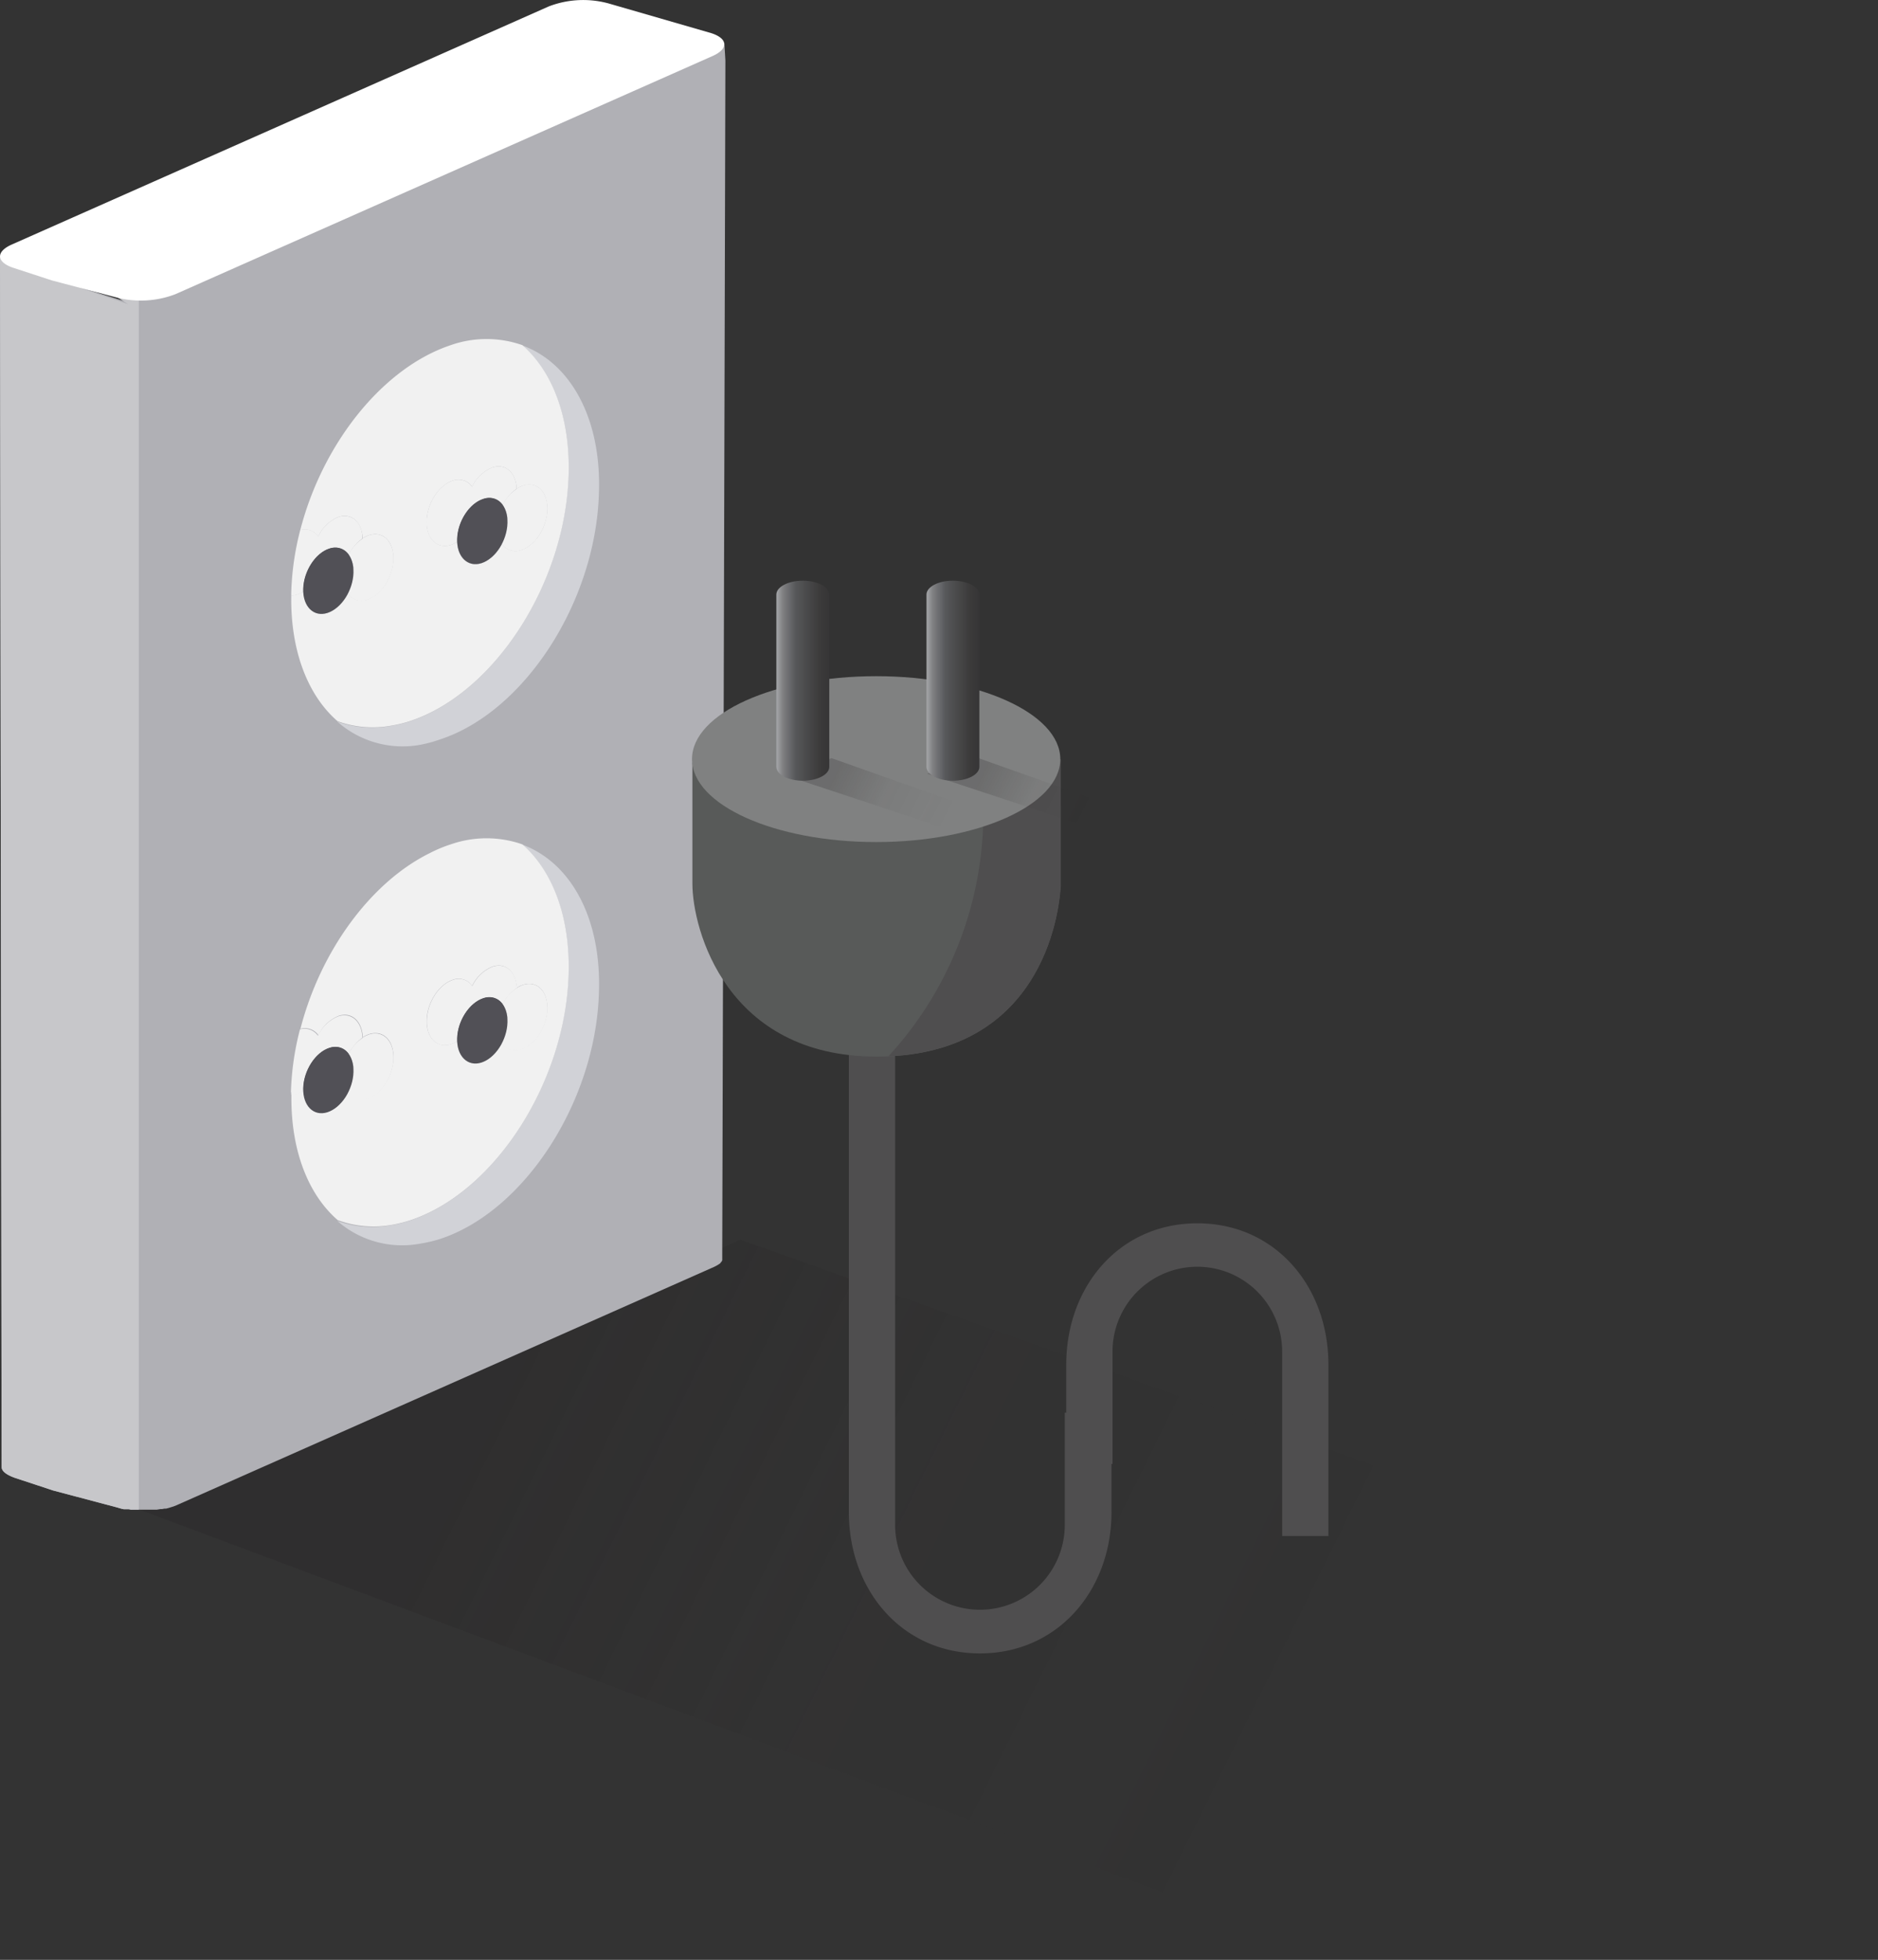 <svg xmlns="http://www.w3.org/2000/svg" xmlns:xlink="http://www.w3.org/1999/xlink" viewBox="0 0 243.54 254.04"><rect x="0" y="0" width="243.54" height="254.04" fill="#333333" stroke="none"/><defs><style>.cls-1,.cls-13,.cls-14{opacity:0.53;}.cls-1{fill:url(#linear-gradient);}.cls-2{fill:#b0b0b5;}.cls-3{fill:#c7c7ca;}.cls-4{fill:#fff;}.cls-5{fill:none;}.cls-6{fill:#515056;}.cls-7{fill:#f1f1f1;}.cls-8{fill:#d1d2d7;}.cls-9{fill:#4f4e4f;}.cls-10{fill:#6588c4;}.cls-11{fill:#585a59;}.cls-12{fill:#808181;}.cls-13{fill:url(#linear-gradient-2);}.cls-14{fill:url(#linear-gradient-3);}.cls-15{fill:url(#linear-gradient-4);}.cls-16{fill:url(#linear-gradient-5);}</style><linearGradient id="linear-gradient" x1="68.71" y1="173.72" x2="206.72" y2="241.96" gradientUnits="userSpaceOnUse"><stop offset="0" stop-color="#221e1f" stop-opacity="0.4"/><stop offset="0.01" stop-color="#221e1f" stop-opacity="0.39"/><stop offset="0.35" stop-color="#221e1f" stop-opacity="0.09"/><stop offset="0.77" stop-color="#221e1f" stop-opacity="0"/></linearGradient><linearGradient id="linear-gradient-2" x1="108.56" y1="99.79" x2="126.66" y2="108.74" xlink:href="#linear-gradient"/><linearGradient id="linear-gradient-3" x1="127.62" y1="99.79" x2="145.72" y2="108.74" xlink:href="#linear-gradient"/><linearGradient id="linear-gradient-4" x1="100.68" y1="88.24" x2="107.54" y2="88.24" gradientUnits="userSpaceOnUse"><stop offset="0" stop-color="#a5a7aa"/><stop offset="0.12" stop-color="#808082"/><stop offset="0.23" stop-color="#6c6d70"/><stop offset="0.37" stop-color="#565759"/><stop offset="0.81" stop-color="#3c3b3b"/><stop offset="1" stop-color="#363536"/></linearGradient><linearGradient id="linear-gradient-5" x1="120.14" y1="88.24" x2="126.99" y2="88.24" xlink:href="#linear-gradient-4"/></defs><title>地线</title><g id="图层_2" data-name="图层 2"><g id="图层_1-2" data-name="图层 1"><polygon class="cls-1" points="96 160.69 18.17 195.72 174.15 254.04 243.54 213.18 96 160.69"/><path class="cls-2" d="M94.07,7.85l-.14-2.41a1.36,1.36,0,0,1,0,.2.43.43,0,0,0,0,.05l0,.13,0,.07L93.76,6l-.05.07a1.13,1.13,0,0,1-.1.13l0,.06-.15.14-.06,0-.12.08-.15.11-.06,0-.32.18L92.41,7,22.76,37.89l-.44.17-.16.06-.31.1-.2.05-.3.08-.21,0-.32.07-.2,0-.5.08-.12,0-.34,0-.2,0H19.3l-.34,0H17.32l-.42,0h0a3.62,3.62,0,0,1-.46-.06l-.23,0-.24,0-.5-.11c-.13,0-.27-.07-.39-.12l1.56,1L6.73,36.07h0L1.68,34.42C.6,34.06,0,33.55,0,33L.21,190.15c0,.54.59,1,1.68,1.4l5,1.65h0l8.3,2.2.37.11h0a4.05,4.05,0,0,0,.5.12h0l.21,0,.24,0h0c.14,0,.29,0,.44.06h0l.38,0H19.2l.3,0h.19l.18,0,.33,0h.13l.49-.08h.09l.12,0,.31-.06.21,0,.31-.08.19-.06.32-.1.16-.05c.15-.06.3-.11.44-.18l69.65-30.87.24-.12,0,0,.31-.18,0,0h0l.16-.11.11-.08h0l0-.06.14-.12h0l0-.06a.39.39,0,0,0,.08-.1l0,0a.25.25,0,0,0,0-.07l0-.06s0,0,0-.06l0-.07,0,0,0-.1a.43.43,0,0,0,0,0h0a1.09,1.09,0,0,0,0-.18Z"/><path class="cls-3" d="M18,38.71h-.72l-.42,0h0a3.62,3.62,0,0,1-.46-.06l-.23,0-.24,0-.5-.11c-.13,0-.27-.07-.39-.12l1.56,1L6.73,36.07h0L1.68,34.42C.6,34.06,0,33.55,0,33L.21,190.15c0,.54.59,1,1.68,1.4l5,1.65h0l8.3,2.2.37.11h0a4.05,4.05,0,0,0,.5.12h0l.21,0,.24,0h0c.14,0,.29,0,.44.06h0l.38,0H18Z"/><path class="cls-4" d="M92.25,4.3,78.9.44a12.46,12.46,0,0,0-7.73.39L1.52,31.7c-2.09.93-2,2.26.16,3l5.05,1.65h0L15,38.53a12.55,12.55,0,0,0,7.73-.39L92.41,7.26C94.49,6.34,94.42,5,92.25,4.3ZM65.68,7.6h0l.14,0Z"/><path class="cls-5" d="M65.07,70.5a6.42,6.42,0,0,0,.74-2.71,3.79,3.79,0,0,0-.63-2.33,6.42,6.42,0,0,0-.74,2.71A3.81,3.81,0,0,0,65.07,70.5Z"/><path class="cls-5" d="M45.21,71.9a6.4,6.4,0,0,0-.72,2.71,3.73,3.73,0,0,0,.62,2.32,6.36,6.36,0,0,0,.73-2.7A3.74,3.74,0,0,0,45.21,71.9Z"/><path class="cls-6" d="M45.21,71.9a2.15,2.15,0,0,0-2.51-.79c-1.8.58-3.31,2.91-3.38,5.22s1.35,3.7,3.15,3.12a5,5,0,0,0,2.64-2.52,3.73,3.73,0,0,1-.62-2.32A6.4,6.4,0,0,1,45.21,71.9Z"/><path class="cls-6" d="M62.44,73a5,5,0,0,0,2.63-2.51,3.81,3.81,0,0,1-.63-2.33,6.42,6.42,0,0,1,.74-2.71,2.13,2.13,0,0,0-2.51-.79c-1.81.58-3.33,2.91-3.39,5.22S60.63,73.59,62.44,73Z"/><path class="cls-7" d="M65.07,70.5a2.18,2.18,0,0,0,2.53.79c1.79-.58,3.31-2.92,3.37-5.22s-1.35-3.7-3.14-3.12a5,5,0,0,0-2.65,2.51,3.79,3.79,0,0,1,.63,2.33A6.42,6.42,0,0,1,65.07,70.5Z"/><path class="cls-7" d="M47.86,69.39a5,5,0,0,0-2.65,2.51,3.74,3.74,0,0,1,.63,2.33,6.36,6.36,0,0,1-.73,2.7,2.15,2.15,0,0,0,2.52.8c1.8-.58,3.31-2.92,3.37-5.22S49.66,68.81,47.86,69.39Z"/><path class="cls-5" d="M35.38,74c-.06,2,1,3.26,2.39,3.24,0-.14,0-.28,0-.42a36.31,36.31,0,0,1,1.17-8.07,1.29,1.29,0,0,0-.19,0C37,69.32,35.44,71.65,35.38,74Z"/><path class="cls-5" d="M45.21,71.9a2.15,2.15,0,0,0-2.51-.79c-1.8.58-3.31,2.91-3.38,5.22,0,.12,0,.23,0,.35a5.62,5.62,0,0,0,1.83-2.12,2.12,2.12,0,0,0,2.51.8c1.8-.58,3.31-2.92,3.38-5.22,0-.12,0-.23,0-.34A5.55,5.55,0,0,0,45.21,71.9Z"/><path class="cls-5" d="M65.18,65.46a2.13,2.13,0,0,0-2.51-.79c-1.81.58-3.33,2.91-3.39,5.22,0,.13,0,.24,0,.35a5.51,5.51,0,0,0,1.83-2.11,2.14,2.14,0,0,0,2.52.79C65.45,68.34,67,66,67,63.7c0-.12,0-.23,0-.35A5.58,5.58,0,0,0,65.18,65.46Z"/><path class="cls-7" d="M37.77,77.2a2.26,2.26,0,0,0,.75-.12,3.45,3.45,0,0,0,.82-.4c0-.12,0-.23,0-.35.07-2.31,1.58-4.64,3.38-5.22a2.15,2.15,0,0,1,2.51.79A5.55,5.55,0,0,1,47,69.8C47,67.7,45.62,66.48,43.91,67a5,5,0,0,0-2.64,2.52,2.12,2.12,0,0,0-2.33-.83,36.31,36.31,0,0,0-1.17,8.07C37.76,76.92,37.77,77.06,37.77,77.2Z"/><path class="cls-7" d="M58.49,70.64a3.39,3.39,0,0,0,.81-.4c0-.11,0-.22,0-.35.06-2.31,1.58-4.64,3.39-5.22a2.13,2.13,0,0,1,2.51.79A5.58,5.58,0,0,1,67,63.35c-.09-2.09-1.43-3.32-3.13-2.77a5,5,0,0,0-2.65,2.51,2.15,2.15,0,0,0-2.51-.79c-1.81.59-3.32,2.91-3.39,5.23S56.68,71.22,58.49,70.64Z"/><path class="cls-8" d="M67.72,44.77c3.88,3.37,6.23,9.27,6,16.76-.38,14.1-9.64,28.41-20.67,32a16.12,16.12,0,0,1-2.43.58,13.39,13.39,0,0,1-6.89-.58,12.79,12.79,0,0,0,10.84,3A17.77,17.77,0,0,0,57,95.87c11-3.56,20.28-17.87,20.67-32C78,54.12,73.9,47,67.72,44.77Z"/><path class="cls-7" d="M43.68,75.36a2.12,2.12,0,0,1-2.51-.8,5.62,5.62,0,0,1-1.83,2.12c.09,2.08,1.42,3.32,3.13,2.77a5,5,0,0,0,2.64-2.52,2.15,2.15,0,0,0,2.52.8c1.8-.58,3.31-2.92,3.37-5.22s-1.34-3.7-3.14-3.12a3.15,3.15,0,0,0-.82.41c0,.11,0,.22,0,.34C47,72.44,45.48,74.78,43.68,75.36Z"/><path class="cls-7" d="M63.65,68.92a2.14,2.14,0,0,1-2.52-.79,5.51,5.51,0,0,1-1.83,2.11c.08,2.08,1.42,3.32,3.14,2.77a5,5,0,0,0,2.63-2.51,2.18,2.18,0,0,0,2.53.79c1.79-.58,3.31-2.92,3.37-5.22s-1.35-3.7-3.14-3.12a3.28,3.28,0,0,0-.82.4c0,.12,0,.23,0,.35C67,66,65.45,68.34,63.65,68.92Z"/><path class="cls-7" d="M50.64,94.08a16.12,16.12,0,0,0,2.43-.58c11-3.56,20.29-17.87,20.67-32,.21-7.49-2.14-13.39-6-16.76a14,14,0,0,0-9.29,0,20.2,20.2,0,0,0-2.73,1.14C48,49.77,41.5,58.74,38.94,68.71a2.12,2.12,0,0,1,2.33.83A5,5,0,0,1,43.91,67c1.71-.54,3,.68,3.13,2.78a3.15,3.15,0,0,1,.82-.41c1.8-.58,3.21.8,3.14,3.12s-1.57,4.64-3.37,5.22a2.15,2.15,0,0,1-2.52-.8,5,5,0,0,1-2.64,2.52c-1.71.55-3-.69-3.13-2.77a3.45,3.45,0,0,1-.82.4,2.26,2.26,0,0,1-.75.12c-.11,7.26,2.19,13,6,16.3A13.39,13.39,0,0,0,50.64,94.08ZM58.72,62.3a2.15,2.15,0,0,1,2.51.79,5,5,0,0,1,2.65-2.51c1.7-.55,3,.68,3.13,2.77a3.28,3.28,0,0,1,.82-.4c1.79-.58,3.2.8,3.14,3.12s-1.58,4.64-3.37,5.22a2.18,2.18,0,0,1-2.53-.79A5,5,0,0,1,62.44,73c-1.72.55-3.06-.69-3.14-2.77a3.39,3.39,0,0,1-.81.4c-1.81.58-3.22-.82-3.16-3.11S56.91,62.89,58.72,62.3Z"/><path class="cls-6" d="M42.7,71.11c1.79-.58,3.2.81,3.14,3.12s-1.58,4.64-3.37,5.22-3.21-.82-3.15-3.12S40.9,71.69,42.7,71.11Z"/><path class="cls-6" d="M62.67,64.67c1.79-.58,3.2.8,3.14,3.12S64.23,72.43,62.44,73s-3.22-.82-3.16-3.12S60.86,65.25,62.67,64.67Z"/><path class="cls-5" d="M65.07,135.22a6.42,6.42,0,0,0,.74-2.71,3.82,3.82,0,0,0-.63-2.34,6.42,6.42,0,0,0-.74,2.72A3.81,3.81,0,0,0,65.07,135.22Z"/><path class="cls-5" d="M45.21,136.62a6.4,6.4,0,0,0-.72,2.71,3.73,3.73,0,0,0,.62,2.32,6.4,6.4,0,0,0,.73-2.7A3.74,3.74,0,0,0,45.21,136.62Z"/><path class="cls-6" d="M45.21,136.62a2.12,2.12,0,0,0-2.51-.79c-1.8.58-3.31,2.91-3.38,5.22s1.35,3.7,3.15,3.12a5,5,0,0,0,2.64-2.52,3.73,3.73,0,0,1-.62-2.32A6.4,6.4,0,0,1,45.21,136.62Z"/><path class="cls-6" d="M62.44,137.73a5,5,0,0,0,2.63-2.51,3.81,3.81,0,0,1-.63-2.33,6.42,6.42,0,0,1,.74-2.72,2.13,2.13,0,0,0-2.51-.78c-1.81.58-3.33,2.91-3.39,5.22S60.63,138.31,62.44,137.73Z"/><path class="cls-7" d="M65.07,135.22a2.16,2.16,0,0,0,2.53.78c1.79-.58,3.31-2.92,3.37-5.22s-1.35-3.69-3.14-3.11a4.9,4.9,0,0,0-2.65,2.5,3.82,3.82,0,0,1,.63,2.34A6.42,6.42,0,0,1,65.07,135.22Z"/><path class="cls-7" d="M47.86,134.11a5,5,0,0,0-2.65,2.51,3.74,3.74,0,0,1,.63,2.33,6.4,6.4,0,0,1-.73,2.7,2.15,2.15,0,0,0,2.52.8c1.8-.58,3.31-2.92,3.37-5.22S49.66,133.53,47.86,134.11Z"/><path class="cls-5" d="M35.38,138.68c-.06,2,1,3.26,2.39,3.24,0-.15,0-.28,0-.42a36.31,36.31,0,0,1,1.17-8.07l-.19,0C37,134,35.44,136.37,35.38,138.68Z"/><path class="cls-5" d="M45.21,136.62a2.12,2.12,0,0,0-2.51-.79c-1.8.58-3.31,2.91-3.38,5.22,0,.12,0,.23,0,.34a5.58,5.58,0,0,0,1.83-2.11,2.12,2.12,0,0,0,2.51.8c1.8-.58,3.31-2.92,3.38-5.22,0-.12,0-.23,0-.35A5.66,5.66,0,0,0,45.21,136.62Z"/><path class="cls-5" d="M65.18,130.17a2.13,2.13,0,0,0-2.51-.78c-1.81.58-3.33,2.91-3.39,5.22,0,.12,0,.23,0,.35a5.58,5.58,0,0,0,1.83-2.11,2.14,2.14,0,0,0,2.52.79c1.8-.58,3.31-2.92,3.37-5.22,0-.12,0-.23,0-.35A5.63,5.63,0,0,0,65.18,130.17Z"/><path class="cls-7" d="M37.77,141.92a2.55,2.55,0,0,0,.75-.12,3.15,3.15,0,0,0,.82-.41c0-.11,0-.22,0-.34.07-2.31,1.58-4.64,3.38-5.22a2.12,2.12,0,0,1,2.51.79A5.66,5.66,0,0,1,47,134.51c-.09-2.09-1.42-3.32-3.13-2.77a5,5,0,0,0-2.64,2.51,2.13,2.13,0,0,0-2.33-.82,36.31,36.31,0,0,0-1.17,8.07C37.76,141.64,37.77,141.77,37.77,141.92Z"/><path class="cls-7" d="M58.49,135.36a3.39,3.39,0,0,0,.81-.4c0-.12,0-.23,0-.35.06-2.31,1.58-4.64,3.39-5.22a2.13,2.13,0,0,1,2.51.78,5.63,5.63,0,0,1,1.83-2.1c-.09-2.1-1.43-3.32-3.13-2.77a5,5,0,0,0-2.65,2.51,2.13,2.13,0,0,0-2.51-.79c-1.81.59-3.32,2.91-3.39,5.22S56.68,135.94,58.49,135.36Z"/><path class="cls-8" d="M67.72,109.48c3.88,3.38,6.23,9.28,6,16.77-.38,14.1-9.64,28.41-20.67,32a17.43,17.43,0,0,1-2.43.58,13.39,13.39,0,0,1-6.89-.58,12.75,12.75,0,0,0,10.84,2.94,17.7,17.7,0,0,0,2.43-.57c11-3.56,20.28-17.88,20.67-32C78,118.84,73.9,111.74,67.72,109.48Z"/><path class="cls-7" d="M43.68,140.08a2.12,2.12,0,0,1-2.51-.8,5.58,5.58,0,0,1-1.83,2.11c.09,2.09,1.42,3.33,3.13,2.78a5,5,0,0,0,2.64-2.52,2.15,2.15,0,0,0,2.52.8c1.8-.58,3.31-2.92,3.37-5.22s-1.34-3.7-3.14-3.12a3.45,3.45,0,0,0-.82.4c0,.12,0,.23,0,.35C47,137.16,45.48,139.5,43.68,140.08Z"/><path class="cls-7" d="M63.65,133.64a2.14,2.14,0,0,1-2.52-.79A5.58,5.58,0,0,1,59.3,135c.08,2.08,1.42,3.32,3.14,2.76a4.9,4.9,0,0,0,2.63-2.5,2.16,2.16,0,0,0,2.53.78c1.79-.58,3.31-2.92,3.37-5.22s-1.35-3.69-3.14-3.11a3.28,3.28,0,0,0-.82.4c0,.12,0,.23,0,.35C67,130.72,65.45,133.06,63.65,133.64Z"/><path class="cls-7" d="M50.64,158.8a17.43,17.43,0,0,0,2.43-.58c11-3.56,20.29-17.87,20.67-32,.21-7.49-2.14-13.39-6-16.77a14.08,14.08,0,0,0-9.29,0,17.92,17.92,0,0,0-2.73,1.14c-7.73,3.82-14.2,12.8-16.76,22.77a2.13,2.13,0,0,1,2.33.82,5,5,0,0,1,2.64-2.51c1.71-.55,3,.68,3.13,2.77a3.45,3.45,0,0,1,.82-.4c1.8-.58,3.21.8,3.14,3.12s-1.57,4.64-3.37,5.22a2.15,2.15,0,0,1-2.52-.8,5,5,0,0,1-2.64,2.52c-1.71.55-3-.69-3.13-2.78a3.15,3.15,0,0,1-.82.41,2.55,2.55,0,0,1-.75.12c-.11,7.26,2.19,13,6,16.3A13.39,13.39,0,0,0,50.64,158.8ZM58.72,127a2.13,2.13,0,0,1,2.51.79,5,5,0,0,1,2.65-2.51c1.7-.55,3,.67,3.13,2.77a3.28,3.28,0,0,1,.82-.4c1.79-.58,3.2.8,3.14,3.11s-1.58,4.64-3.37,5.22a2.16,2.16,0,0,1-2.53-.78,4.9,4.9,0,0,1-2.63,2.5c-1.72.56-3.06-.68-3.14-2.76a3.39,3.39,0,0,1-.81.4c-1.81.58-3.22-.82-3.16-3.12S56.91,127.61,58.72,127Z"/><path class="cls-6" d="M42.7,135.83c1.79-.58,3.2.8,3.14,3.12s-1.58,4.64-3.37,5.22-3.21-.82-3.15-3.12S40.9,136.41,42.7,135.83Z"/><path class="cls-6" d="M62.67,129.39c1.79-.58,3.2.8,3.14,3.12s-1.58,4.64-3.37,5.22-3.22-.82-3.16-3.12S60.86,130,62.67,129.39Z"/><path class="cls-9" d="M138.08,183.11v14.55a11,11,0,1,1-22,0V128.91h-6V196c0,10.12,6.89,18.32,17,18.32s17.06-8.2,17.06-18.32V183.11Z"/><path class="cls-9" d="M144.27,189.76V175.2a11,11,0,0,1,22,0v23.9h6V176.89c0-10.12-6.88-18.32-17-18.32s-17,8.2-17,18.32v12.87Z"/><path class="cls-10" d="M113.69,97.42a49.7,49.7,0,0,1,10.17,1H103.52A49.63,49.63,0,0,1,113.69,97.42Z"/><path class="cls-11" d="M101.54,98.84l2-.4h34v16.37c-.34,5.8-3.77,22.15-23.87,22.15-19.47,0-23.88-16.5-23.88-22.43V98.84Z"/><path class="cls-9" d="M127,98.44a46.56,46.56,0,0,1-11.79,38.48c18.75-.8,22-16.45,22.36-22.11V98.44Z"/><path class="cls-12" d="M89.74,98.4c0,5.93,10.69,10.75,23.88,10.75s23.88-4.82,23.88-10.75-10.69-10.75-23.88-10.75S89.74,92.46,89.74,98.4Z"/><polygon class="cls-13" points="107.85 98.28 101.17 100.29 127.53 109.01 129.13 105.82 107.85 98.28"/><polygon class="cls-14" points="126.91 98.28 120.24 100.29 146.6 109.01 148.19 105.82 126.91 98.28"/><path class="cls-15" d="M107.54,99.4c0,1-1.54,1.8-3.43,1.8h0c-1.89,0-3.43-.8-3.43-1.8V77.07c0-1,1.54-1.8,3.43-1.8h0c1.89,0,3.43.81,3.43,1.8Z"/><path class="cls-16" d="M127,99.4c0,1-1.53,1.8-3.43,1.8h0c-1.89,0-3.42-.8-3.42-1.8V77.07c0-1,1.53-1.8,3.42-1.8h0c1.9,0,3.43.81,3.43,1.8Z"/></g></g></svg>
